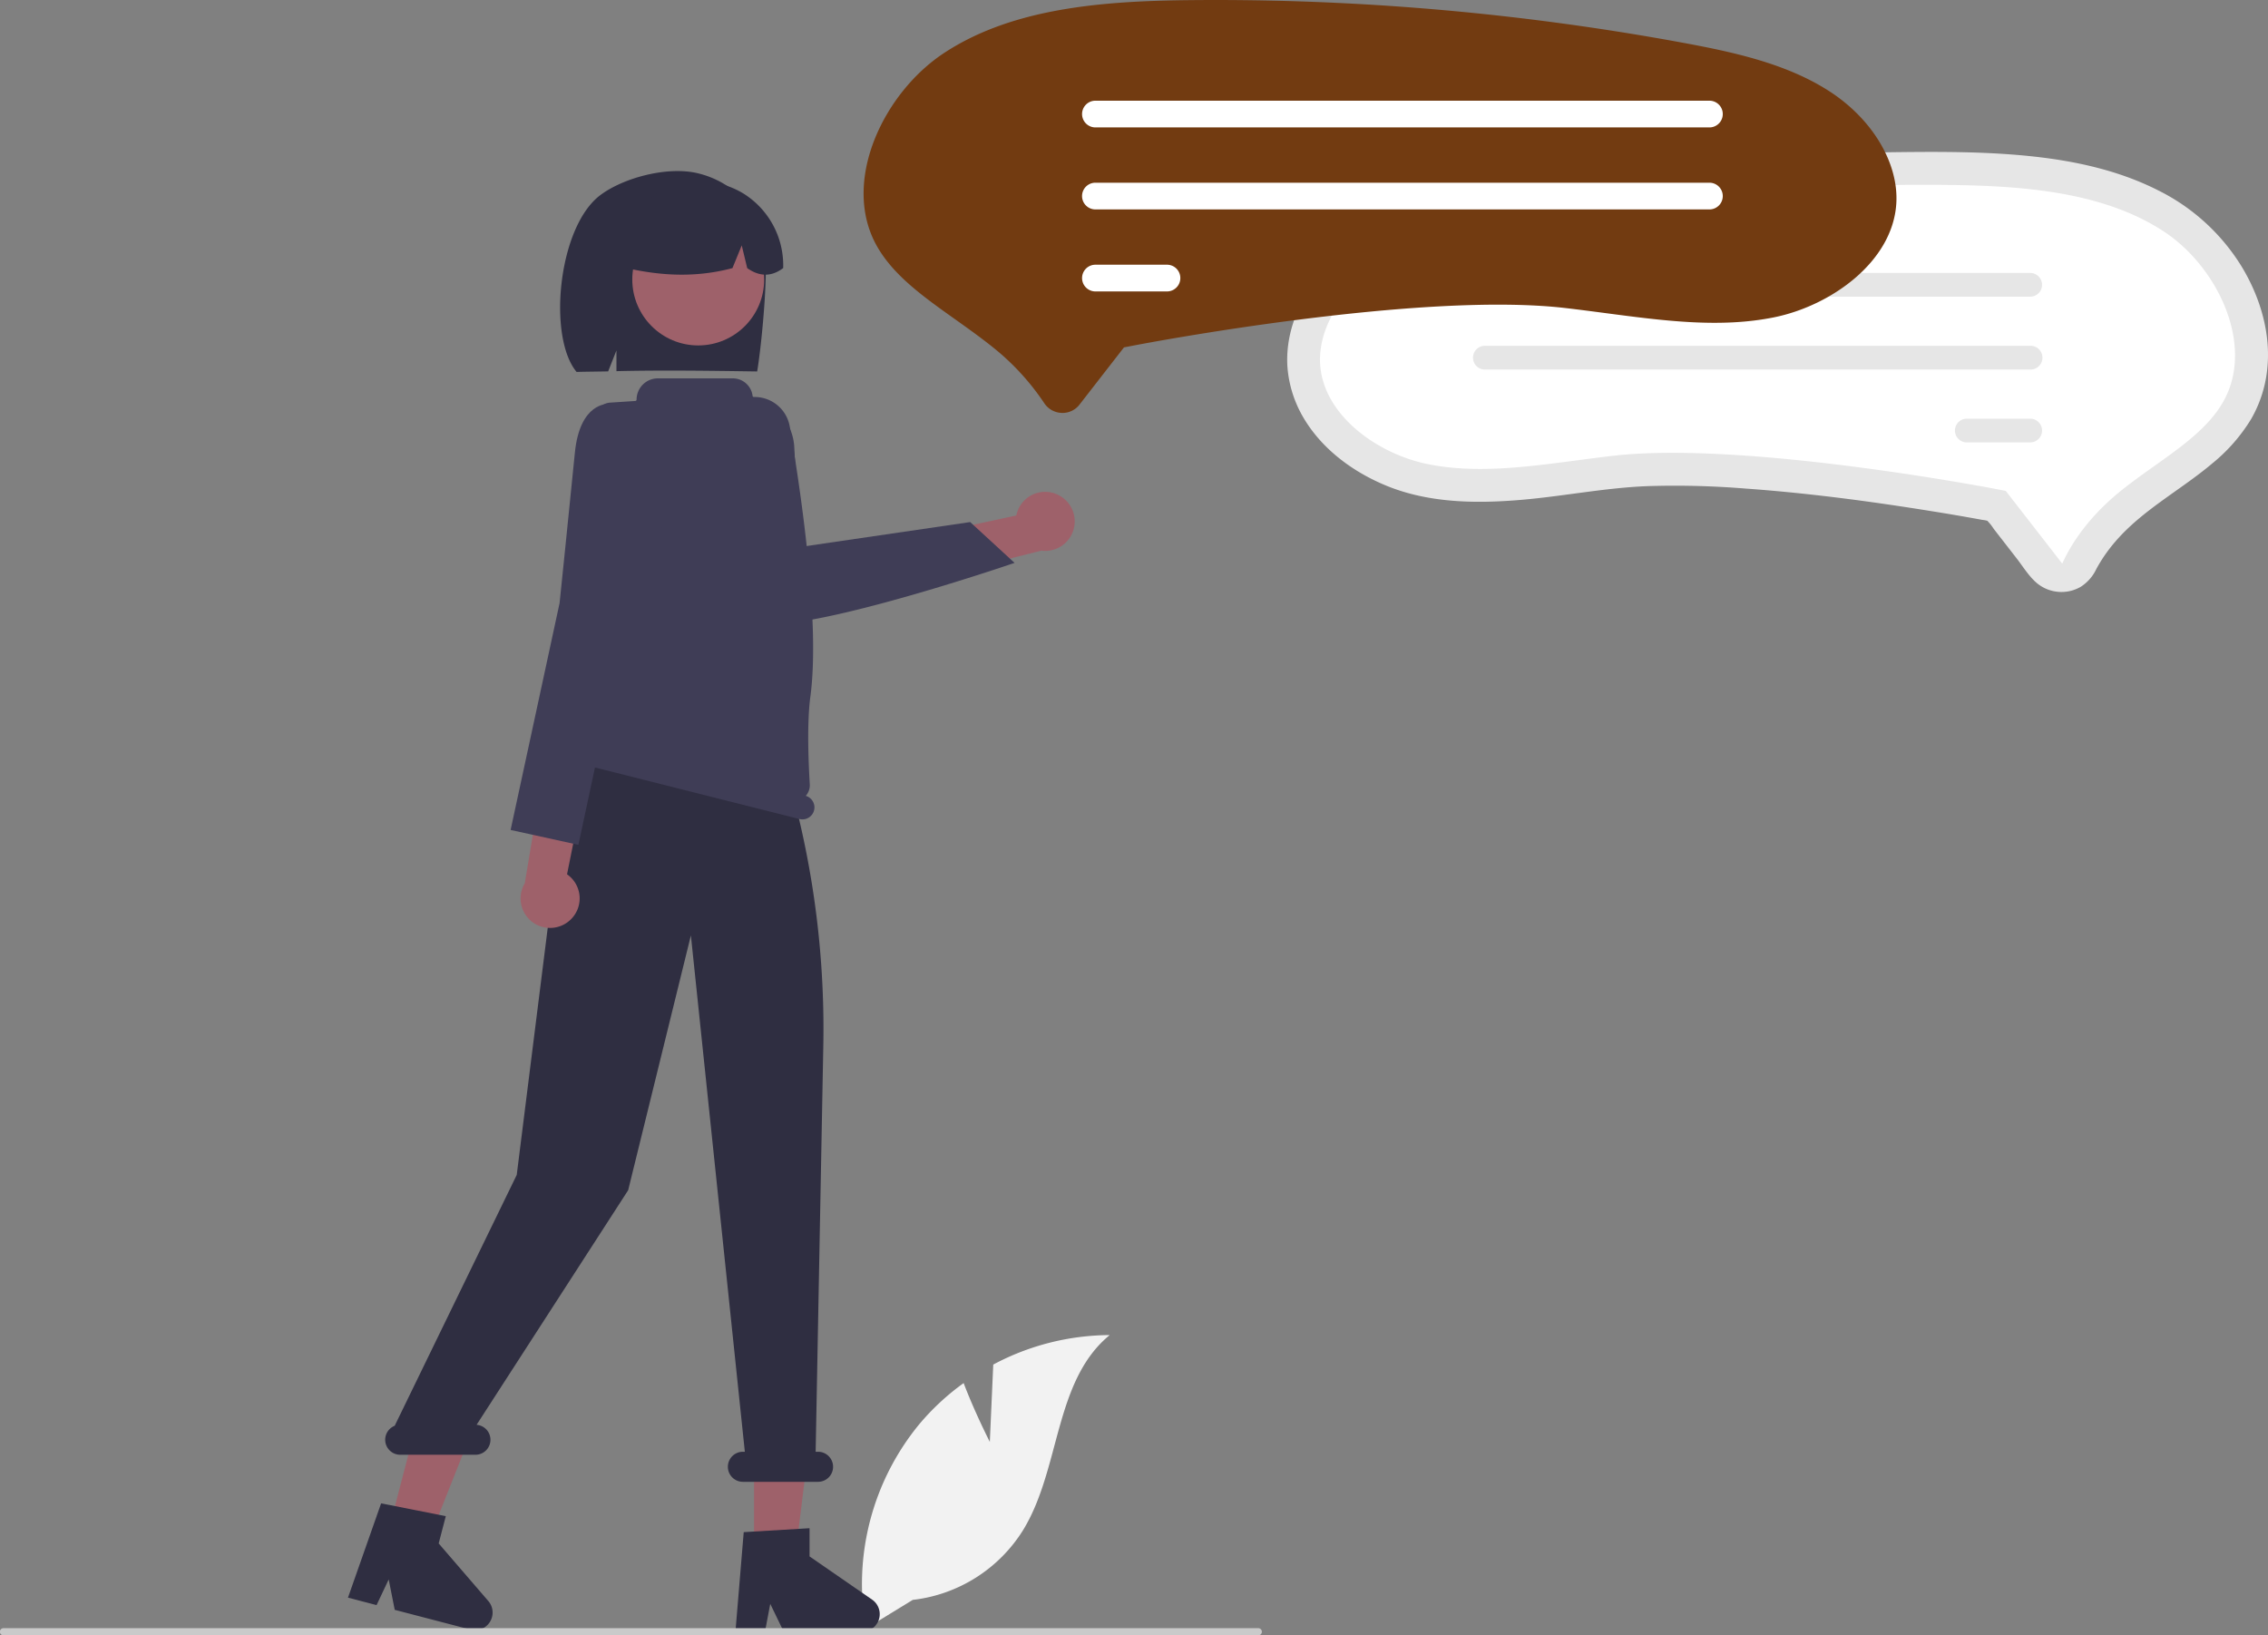 <svg xmlns="http://www.w3.org/2000/svg" data-name="Layer 1" width="754.522" height="543.968" viewBox="0 0 754.522 543.968" xmlns:xlink="http://www.w3.org/1999/xlink"><rect x="0" y="0" width="754.522" height="543.968" fill="#808080" stroke="none"/><path d="M551.04,657.311l1.144-25.719a83.066,83.066,0,0,1,38.745-9.808c-18.608,15.214-16.283,44.541-28.899,65a49.964,49.964,0,0,1-36.639,23.089l-15.572,9.534a83.724,83.724,0,0,1,17.647-67.845,80.874,80.874,0,0,1,14.863-13.81C546.058,647.586,551.04,657.311,551.04,657.311Z" transform="translate(-221.744 -177.691)" fill="#f2f2f2"/><path d="M650.031,299.478a38.992,38.992,0,0,0,5.04,16.616c6.127,10.761,16.635,18.552,27.952,23.183,14.139,5.786,29.9,5.964,44.905,4.674,13.937-1.198,27.732-3.976,41.72-4.548a290.674,290.674,0,0,1,32.435.774c20.932,1.486,41.776,4.242,62.487,7.584q8.413,1.341,16.791,2.881a8.305,8.305,0,0,1,1.559.29c.101.042.264.009.357.068.169.106-.682-.269-.166.157a15.474,15.474,0,0,1,1.912,2.461l7.649,9.843c2.193,2.823,4.229,6.252,7.064,8.477a12.791,12.791,0,0,0,14.159.987,14.15,14.15,0,0,0,5.265-5.981,51.617,51.617,0,0,1,6.261-9.038c9.1-10.616,21.747-17.145,32.325-26.077a57.575,57.575,0,0,0,12.928-14.778,41.791,41.791,0,0,0,5.341-16.595c1.267-11.871-2.376-23.978-8.503-34.077a68.072,68.072,0,0,0-27.634-25.294c-12.802-6.522-26.968-9.699-41.168-11.282-15.076-1.681-30.328-1.676-45.478-1.506q-25.504.284-50.915,2.243-25.446,1.97-50.691,5.599c-16.149,2.322-32.496,4.742-48.304,8.85-13.965,3.629-27.89,9.302-38.319,19.581C655.732,273.71,649.283,286.216,650.031,299.478Z" transform="translate(-221.744 -177.691)" fill="#e6e6e6"/><path d="M723.814,251.763c-15.076,2.781-30.853,6.187-43.503,14.435-12.51,8.158-20.116,20.983-19.377,32.675,1.081,17.077,19.237,29.848,35.772,33.194,15.839,3.203,32.337,1.034,49.804-1.264,3.865-.508,7.863-1.035,11.817-1.492,42.997-4.97,123.731,10.339,127.147,10.993l3.55.68,18.793,24.184c4.279-9.524,11.716-17.994,19.614-24.306,3.615-2.889,7.388-5.572,11.036-8.167,9.307-6.618,18.098-12.87,22.95-21.459,10.566-18.704-1.919-44.786-19.734-56.495-20.071-13.191-46.519-15.26-72.111-15.532q-3.998-.042-8-.042A760.847,760.847,0,0,0,723.814,251.763Z" transform="translate(-221.744 -177.691)" fill="#fff"/><path d="M711.786,272.434a3.949,3.949,0,0,1,3.945-3.953H897.214a3.949,3.949,0,0,1,0,7.897H715.73A3.949,3.949,0,0,1,711.786,272.434Z" transform="translate(-221.744 -177.691)" fill="#e6e6e6"/><path d="M711.786,296.672a3.949,3.949,0,0,1,3.945-3.953H897.222a3.949,3.949,0,1,1-.008,7.897H715.73A3.949,3.949,0,0,1,711.786,296.672Z" transform="translate(-221.744 -177.691)" fill="#e6e6e6"/><path d="M872.12,320.909a3.949,3.949,0,0,1,3.945-3.953H897.214a3.949,3.949,0,0,1,0,7.897h-21.149A3.949,3.949,0,0,1,872.12,320.909Z" transform="translate(-221.744 -177.691)" fill="#e6e6e6"/><path d="M475.182,253.18a31.007,31.007,0,0,0-20.878-17.751c-10.23-2.661-25.208,1.392-32.899,7.212-14.067,10.645-17.5,47.217-7.835,58.773,1.922-.077,8.556-.134,10.501-.19l2.752-6.966v6.897c15.186-.356,30.997-.133,46.815.098C475.057,293.072,478.434,261.051,475.182,253.18Z" transform="translate(-221.744 -177.691)" fill="#2f2e41"/><polygon points="250.859 516.477 264.711 516.477 271.3 463.05 250.857 463.051 250.859 516.477" fill="#9e616a"/><polygon points="129.606 507.864 143.009 511.357 162.862 461.32 143.079 456.165 129.606 507.864" fill="#9e616a"/><polygon points="205.937 188.337 202.799 196.497 203.427 204.657 264.851 225.932 261.803 190.22 254.898 182.059 205.937 188.337" fill="#ffb6b6"/><circle cx="232.289" cy="92.965" r="21.938" fill="#9e616a"/><path d="M469.107,242.089a27.555,27.555,0,0,0-41.894,24.048c11.959,3.056,24.702,4.335,38.207.736l3.087-7.555,1.82,7.561q6.197,4.359,11.963-.016A28.135,28.135,0,0,0,469.107,242.089Z" transform="translate(-221.744 -177.691)" fill="#2f2e41"/><path d="M469.168,687.336l21.896-1.307v9.381l20.817,14.377a5.86,5.86,0,0,1-3.33,10.682H482.484l-4.493-9.279-1.754,9.279h-9.829Z" transform="translate(-221.744 -177.691)" fill="#2f2e41"/><path d="M348.534,677.76l21.518,4.258-2.366,9.078,16.518,19.163a5.86,5.86,0,0,1-5.916,9.497l-25.225-6.575-2.007-10.113-4.038,8.537-9.511-2.479Z" transform="translate(-221.744 -177.691)" fill="#2f2e41"/><path d="M353.05,651.957,393.651,568.509l12.746-101.566c-8.788-16.32,7.532-49.529,7.532-49.529V403.471l63.22,11.927v0a303.467,303.467,0,0,1,18.492,110.188l-2.547,135.01h.799a5,5,0,0,1,0,10h-25a5,5,0,1,1,0-10h.645L451.591,488.839l-20.868,84.758-50.43,78.039a4.987,4.987,0,0,1-.4,9.96h-25a4.995,4.995,0,0,1-1.844-9.639Z" transform="translate(-221.744 -177.691)" fill="#2f2e41"/><path d="M408.213,425.962h0a3.987,3.987,0,0,1,3.605-2.995c.833-9.527,6.339-70.629,6.549-72.421l.008-.076,1.594-34.058a5.037,5.037,0,0,1,4.703-4.79l8.421-.55a.446.446,0,0,0,.431-.445,7.081,7.081,0,0,1,7.081-7.081h24.931a6.63,6.63,0,0,1,6.576,5.804.44.44,0,0,0,.448.396l.003-0a11.845,11.845,0,0,1,11.915,9.824c3.408,19.831,10.239,64.84,6.862,89.862-1.176,8.711-.641,21.812-.197,29.1a5.365,5.365,0,0,1-1.336,3.89,3.992,3.992,0,0,1,2.766,4.808h-0a4,4,0,0,1-4.856,2.901l-76.603-19.311A4,4,0,0,1,408.213,425.962Z" transform="translate(-221.744 -177.691)" fill="#3f3d56"/><path d="M640.317,721.66H222.935a1.191,1.191,0,1,1,0-2.381H640.317a1.191,1.191,0,1,1,0,2.381Z" transform="translate(-221.744 -177.691)" fill="#cacaca"/><path d="M411.744,483.42a9.76,9.76,0,0,0-1.357-14.904l15.54-77.187L408.766,396.839l-12.439,74.659a9.813,9.813,0,0,0,15.417,11.922Z" transform="translate(-221.744 -177.691)" fill="#9e616a"/><path d="M434.69,320.114,424.042,312.076S414.649,311.411,412.986,328.35s-5.079,49.95-5.079,49.95l-16.293,75.463,22.554,4.95,17.451-81.438,10.469-24.184Z" transform="translate(-221.744 -177.691)" fill="#3f3d56"/><path d="M572.981,341.964a9.76,9.76,0,0,0-13.124,7.193l-76.975,16.554,11.901,13.536,73.42-18.389a9.813,9.813,0,0,0,4.779-18.894Z" transform="translate(-221.744 -177.691)" fill="#9e616a"/><path d="M470.783,383.762a21.252,21.252,0,0,1-5.392-8.556l-14.055-42.262a17.791,17.791,0,0,1,21.953-22.666,17.821,17.821,0,0,1,12.695,16.132l1.721,33.258,56.8-8.318,14.764,13.572-.797.272c-3.136,1.068-74.928,25.405-86.812,19.184A3.776,3.776,0,0,1,470.783,383.762Z" transform="translate(-221.744 -177.691)" fill="#3f3d56"/><path d="M575.228,315.047c-.099,0-.198-.002-.298-.006a7.253,7.253,0,0,1-5.832-3.317,81.932,81.932,0,0,0-17.248-18.684c-4.048-3.235-8.278-6.244-12.368-9.153-10.553-7.503-20.491-14.57-26.007-24.335-12.028-21.292,2.137-50.95,22.372-64.25,22.697-14.917,52.551-17.257,81.431-17.563q4.502-.048,9.01-.047h0A859.036,859.036,0,0,1,781.427,191.877c17.018,3.14,34.831,6.986,49.145,16.32,14.229,9.279,22.878,23.891,22.035,37.227-1.232,19.468-21.87,34.015-40.662,37.818-17.912,3.622-36.52,1.174-56.22-1.418-4.349-.572-8.846-1.164-13.292-1.678-48.327-5.586-139.113,11.631-142.954,12.367l-3.811.73-14.785,19.026A7.095,7.095,0,0,1,575.228,315.047Z" transform="translate(-221.744 -177.691)" fill="#723b11"/><path d="M790.434,220.074H586.172a4.444,4.444,0,0,1,0-8.889H790.434a4.444,4.444,0,0,1,0,8.889Z" transform="translate(-221.744 -177.691)" fill="#fff"/><path d="M790.434,247.354H586.172a4.444,4.444,0,1,1-.009-8.889H790.434a4.444,4.444,0,0,1,0,8.889Z" transform="translate(-221.744 -177.691)" fill="#fff"/><path d="M609.976,274.633H586.172a4.444,4.444,0,0,1,0-8.889h23.804a4.444,4.444,0,0,1,0,8.889Z" transform="translate(-221.744 -177.691)" fill="#fff"/></svg>